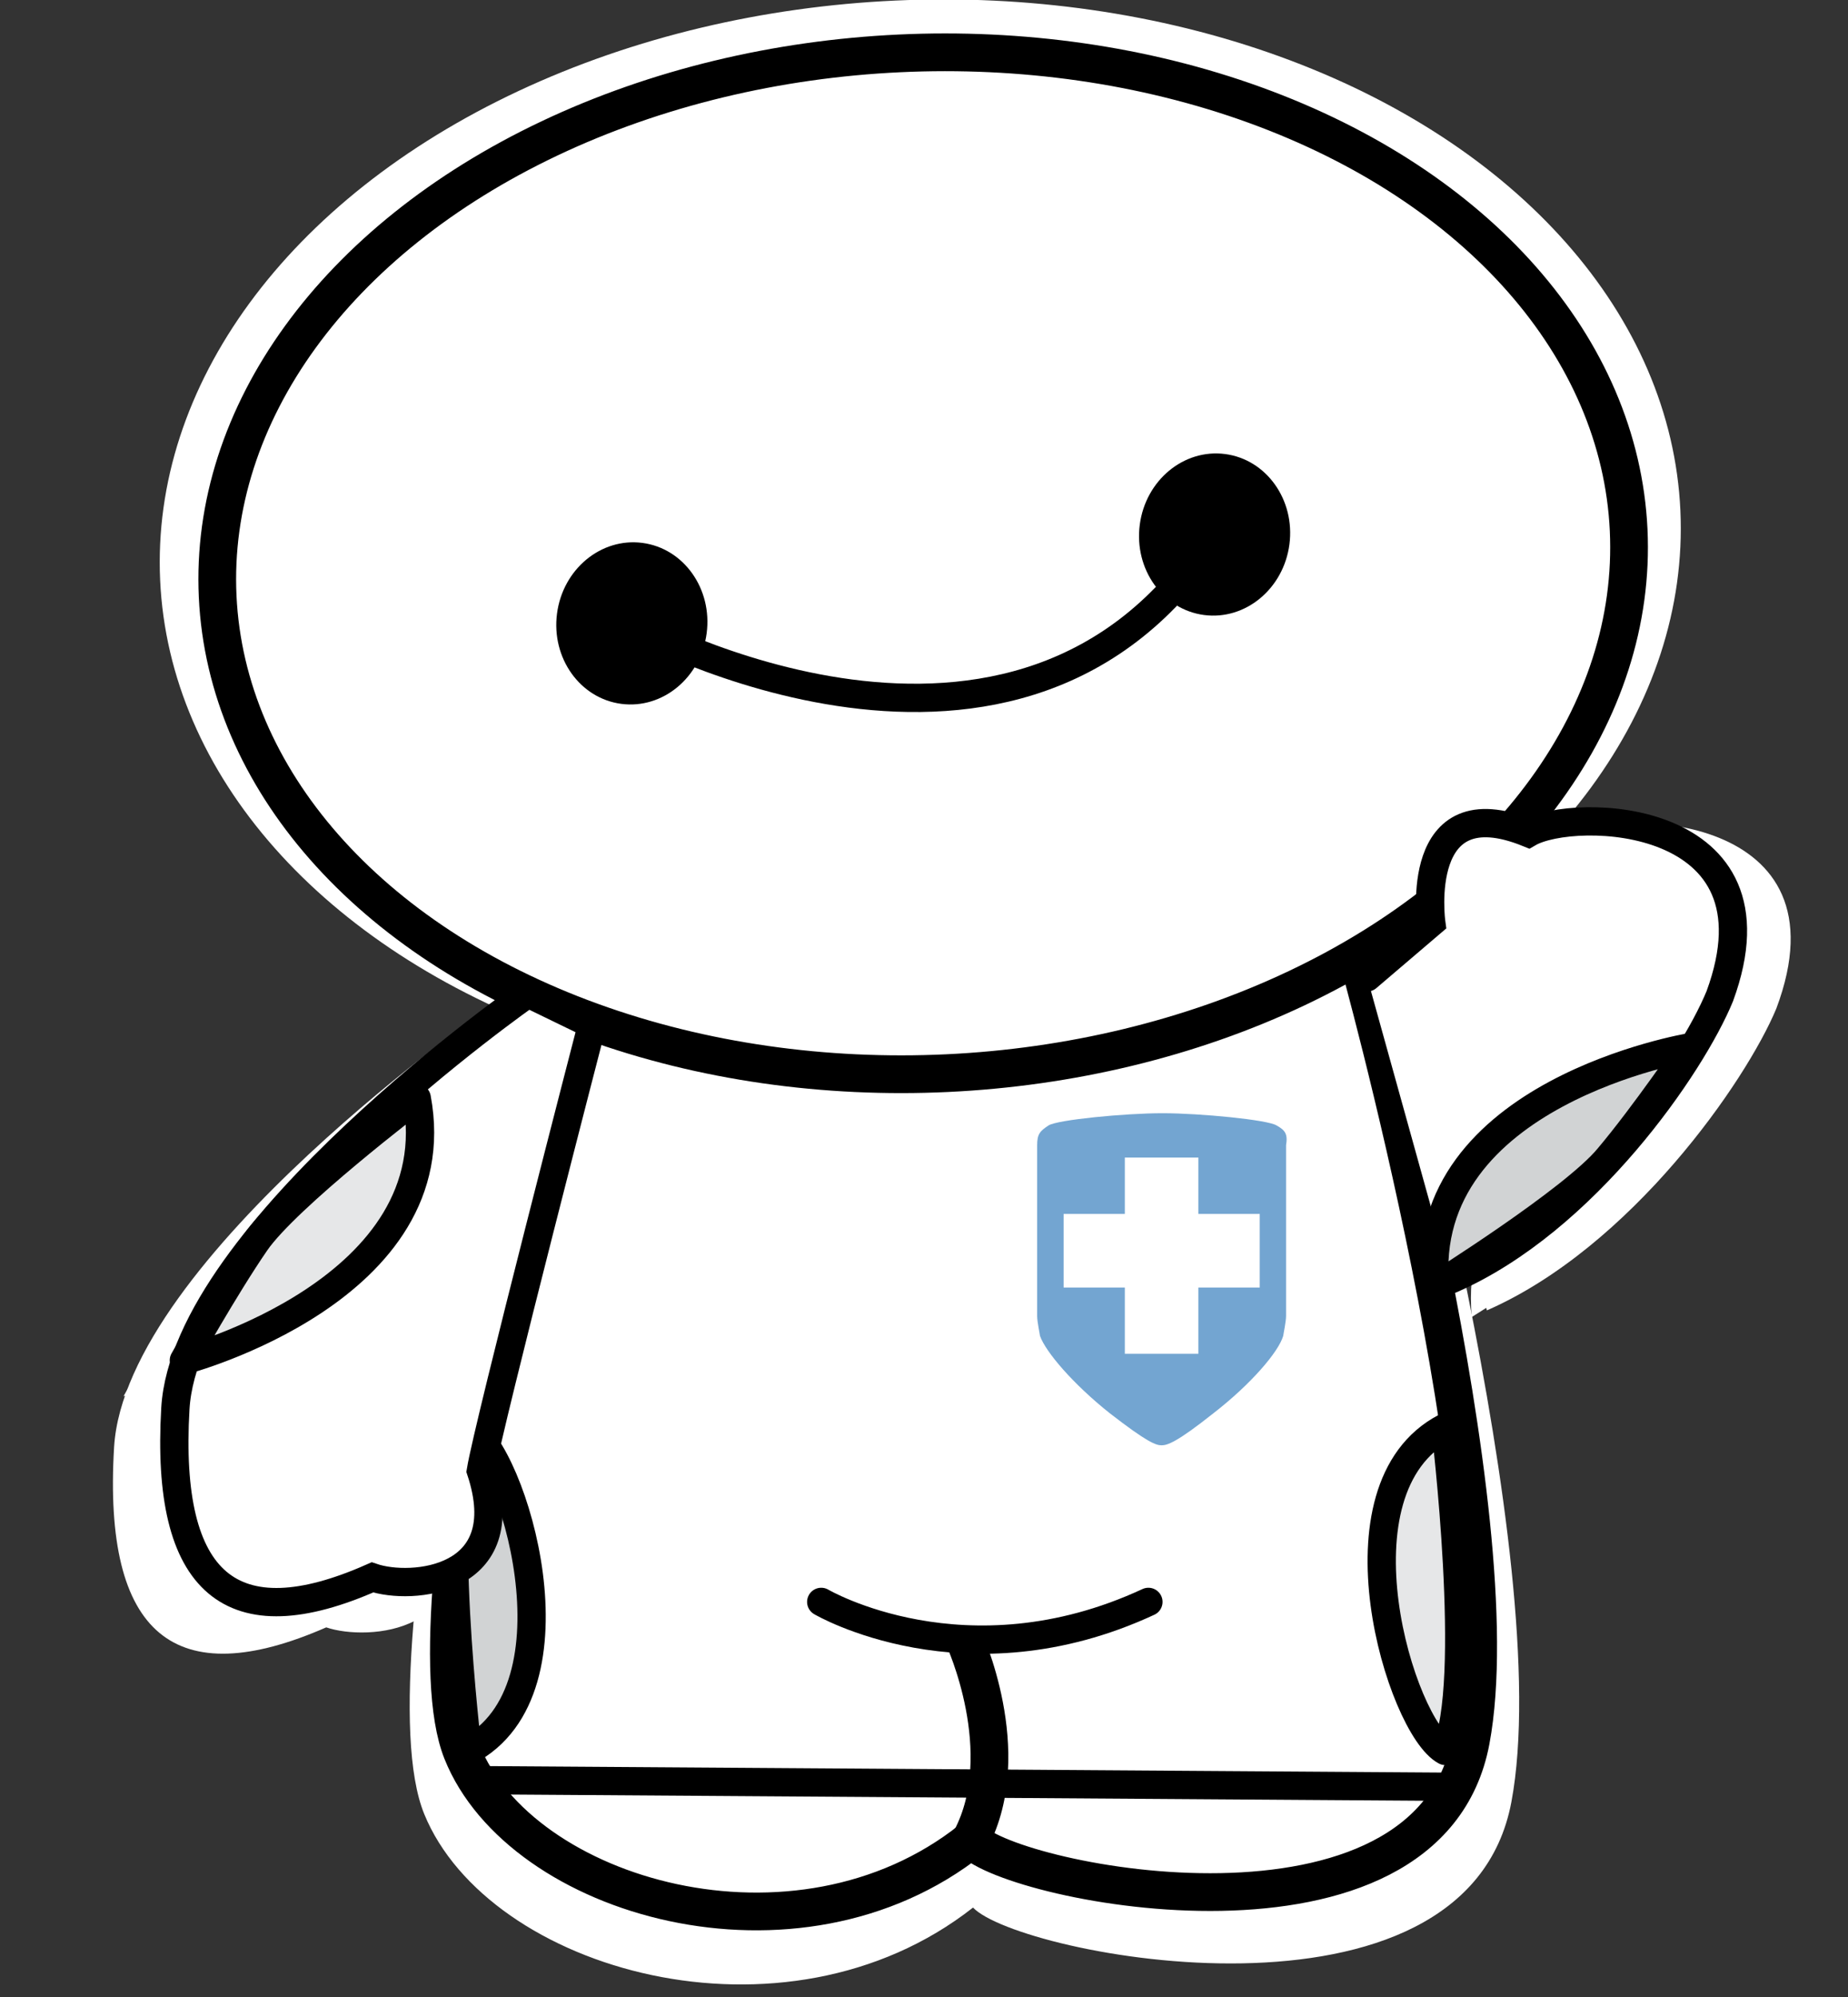 <?xml version="1.0" encoding="utf-8"?>
<!-- Generator: Adobe Illustrator 22.1.0, SVG Export Plug-In . SVG Version: 6.00 Build 0)  -->
<svg version="1.1" id="Layer_1" xmlns="http://www.w3.org/2000/svg" xmlns:xlink="http://www.w3.org/1999/xlink" x="0px" y="0px"
	 viewBox="0 0 196 211.7" style="enable-background:new 0 0 196 211.7;" xml:space="preserve">
<rect x="0" y="0" width="196" height="211.7" fill="#333333" stroke="none"/>
<style type="text/css">
	.st0{fill:#FFFFFF;}
	.st1{fill:#FFFFFF;stroke:#000000;stroke-width:4;stroke-miterlimit:10;}
	.st2{fill:none;stroke:#000000;stroke-width:3;stroke-miterlimit:10;}
	.st3{fill:#FFFFFF;stroke:#000000;stroke-width:4;stroke-linecap:round;stroke-miterlimit:10;}
	.st4{fill:#FFFFFF;stroke:#000000;stroke-width:3;stroke-linecap:round;stroke-miterlimit:10;}
	.st5{fill:#D1D3D4;stroke:#000000;stroke-width:3;stroke-linecap:round;stroke-linejoin:round;stroke-miterlimit:1;}
	.st6{fill:#E6E7E8;stroke:#000000;stroke-width:3;stroke-linecap:round;stroke-linejoin:round;stroke-miterlimit:1;}
	.st7{fill:#73A5D1;}
</style>
<g>
	<path class="st0" d="M56,107.7c0,0-17.8,68-11,84.6s38.2,25.6,58.2,9.9c4.8,5.1,52.3,14.4,57.1-11.2c4.8-25.6-12.9-88.6-12.9-88.6
		L56,107.7z"/>
	<g>
		
			<ellipse transform="matrix(0.999 -4.572972e-02 4.572972e-02 0.999 -2.542 4.523)" class="st0" cx="97.6" cy="57.8" rx="80.7" ry="57.8"/>
		<g>
			
				<ellipse transform="matrix(0.152 -0.988 0.988 0.152 -9.371 118.41)" class="st0" cx="64.3" cy="64.7" rx="9.1" ry="8.6"/>
			
				<ellipse transform="matrix(0.152 -0.988 0.988 0.152 56.938 175.713)" class="st0" cx="130.8" cy="54.7" rx="9.1" ry="8.6"/>
			<path class="st0" d="M64.3,64.7c0,0,44.4,24.4,66.5-10"/>
		</g>
	</g>
	<path class="st0" d="M102.3,179.4c0,0,6,13,0.9,22.8"/>
	<path class="st0" d="M85.9,175.3c0,0,16.5,9.6,37.4,0"/>
	<path class="st0" d="M47.2,195.5c79.4,0.5,111.4,0.8,111.4,0.8"/>
	<path class="st0" d="M148.3,104.7l7.3-6.1c0,0-2.2-15.5,11-10.1c5.1-2.9,29.6-2.4,21.8,18.4c-3.2,7.7-15.4,25.3-30.7,32"/>
	<path class="st0" d="M45.6,155.6c5.1,2.7,13.5,29.6,0,36.6C45.6,192.2,42,163.1,45.6,155.6"/>
	<path class="st0" d="M156.1,139.6c0,0,15.8-9.8,19.9-14.6c4.1-4.8,9.4-12.5,9.4-12.5S154.1,117.7,156.1,139.6z"/>
	<path class="st0" d="M157.3,155.6c0,0,3.6,29.1,0,36.6C152.2,189.5,143.8,162.6,157.3,155.6z"/>
	<path class="st0" d="M52.4,106.4c0,0-39.1,27-40.3,47s6.5,26.1,22.5,19.1c4.4,1.5,16.6,0.6,12.4-12C48,155.2,59.8,110,59.8,110
		L52.4,106.4z"/>
	<path class="st0" d="M39.7,118.4c0,0-14.8,11.2-18.4,16.3S13.1,148,13.1,148S43.8,140,39.7,118.4z"/>
</g>
<path class="st1" d="M59.3,106.4c0,0-16.5,63.8-10.3,79.3s35.5,24,54,9.3c4.5,4.8,48.5,13.5,53-10.5s-12-83-12-83L59.3,106.4z"/>
<g>
	
		<ellipse transform="matrix(0.999 -4.711151e-02 4.711151e-02 0.999 -2.704 4.678)" class="st1" cx="97.9" cy="59.7" rx="74.9" ry="54.1"/>
	<g>
		<ellipse transform="matrix(0.13 -0.992 0.992 0.13 -7.268 123.949)" cx="67" cy="66.1" rx="8.6" ry="8"/>
		<ellipse transform="matrix(0.13 -0.992 0.992 0.13 55.731 177.045)" cx="128.8" cy="56.8" rx="8.6" ry="8"/>
		<path class="st2" d="M67,66.1c0,0,41.2,22.9,61.8-9.4"/>
	</g>
</g>
<path class="st3" d="M102.2,173.6c0,0,5.6,12.1,0.8,21.3"/>
<path class="st4" d="M87.1,169.8c0,0,15.3,9,34.7,0"/>
<path class="st4" d="M51.1,188.7c73.7,0.5,103.4,0.7,103.4,0.7"/>
<path class="st4" d="M145,103.6l6.8-5.8c0,0-2-14.5,10.3-9.5c4.8-2.8,27.5-2.3,20.3,17.3c-3,7.3-14.3,23.8-28.5,30"/>
<path class="st5" d="M49.6,151.3c4.8,2.5,12.5,27.8,0,34.3C49.6,185.6,46.3,158.3,49.6,151.3"/>
<path class="st5" d="M152.2,136.4c0,0,14.7-9.2,18.4-13.7c3.8-4.5,8.7-11.7,8.7-11.7S150.3,115.8,152.2,136.4z"/>
<path class="st6" d="M153.3,151.3c0,0,3.3,27.3,0,34.3C148.6,183.1,140.8,157.8,153.3,151.3z"/>
<path class="st4" d="M56,105.3c0,0-36.3,25.3-37.4,44c-1.1,18.7,6,24.5,20.9,17.9c4.1,1.4,15.4,0.5,11.5-11.3
	c0.8-4.9,11.8-47.3,11.8-47.3L56,105.3z"/>
<path class="st6" d="M44.2,116.4c0,0-13.8,10.5-17.1,15.3c-3.3,4.8-7.6,12.5-7.6,12.5S48,136.7,44.2,116.4z"/>
<g>
	<path class="st7" d="M135.4,119.3c-0.9-0.6-8.1-1.3-12.1-1.3c-4,0-11.2,0.7-12.1,1.3c-0.9,0.6-1.2,0.9-1.2,2.1c0,1,0,14,0,18.1
		c0,0.6,0.3,2,0.3,2.1c0.6,1.7,3.5,5.1,7.4,8.2c4,3.1,4.9,3.4,5.5,3.4c0.6,0,1.6-0.3,5.5-3.4c4-3.1,6.9-6.5,7.4-8.2
		c0-0.1,0.3-1.5,0.3-2.1c0-4.1,0-17.1,0-18.1C136.6,120.2,136.3,119.8,135.4,119.3z"/>
	<rect x="119.3" y="122.7" class="st0" width="7.8" height="20.8"/>
	
		<rect x="119.3" y="122.3" transform="matrix(-1.836970e-16 1 -1 -1.836970e-16 255.908 9.376)" class="st0" width="7.8" height="20.8"/>
</g>
</svg>
